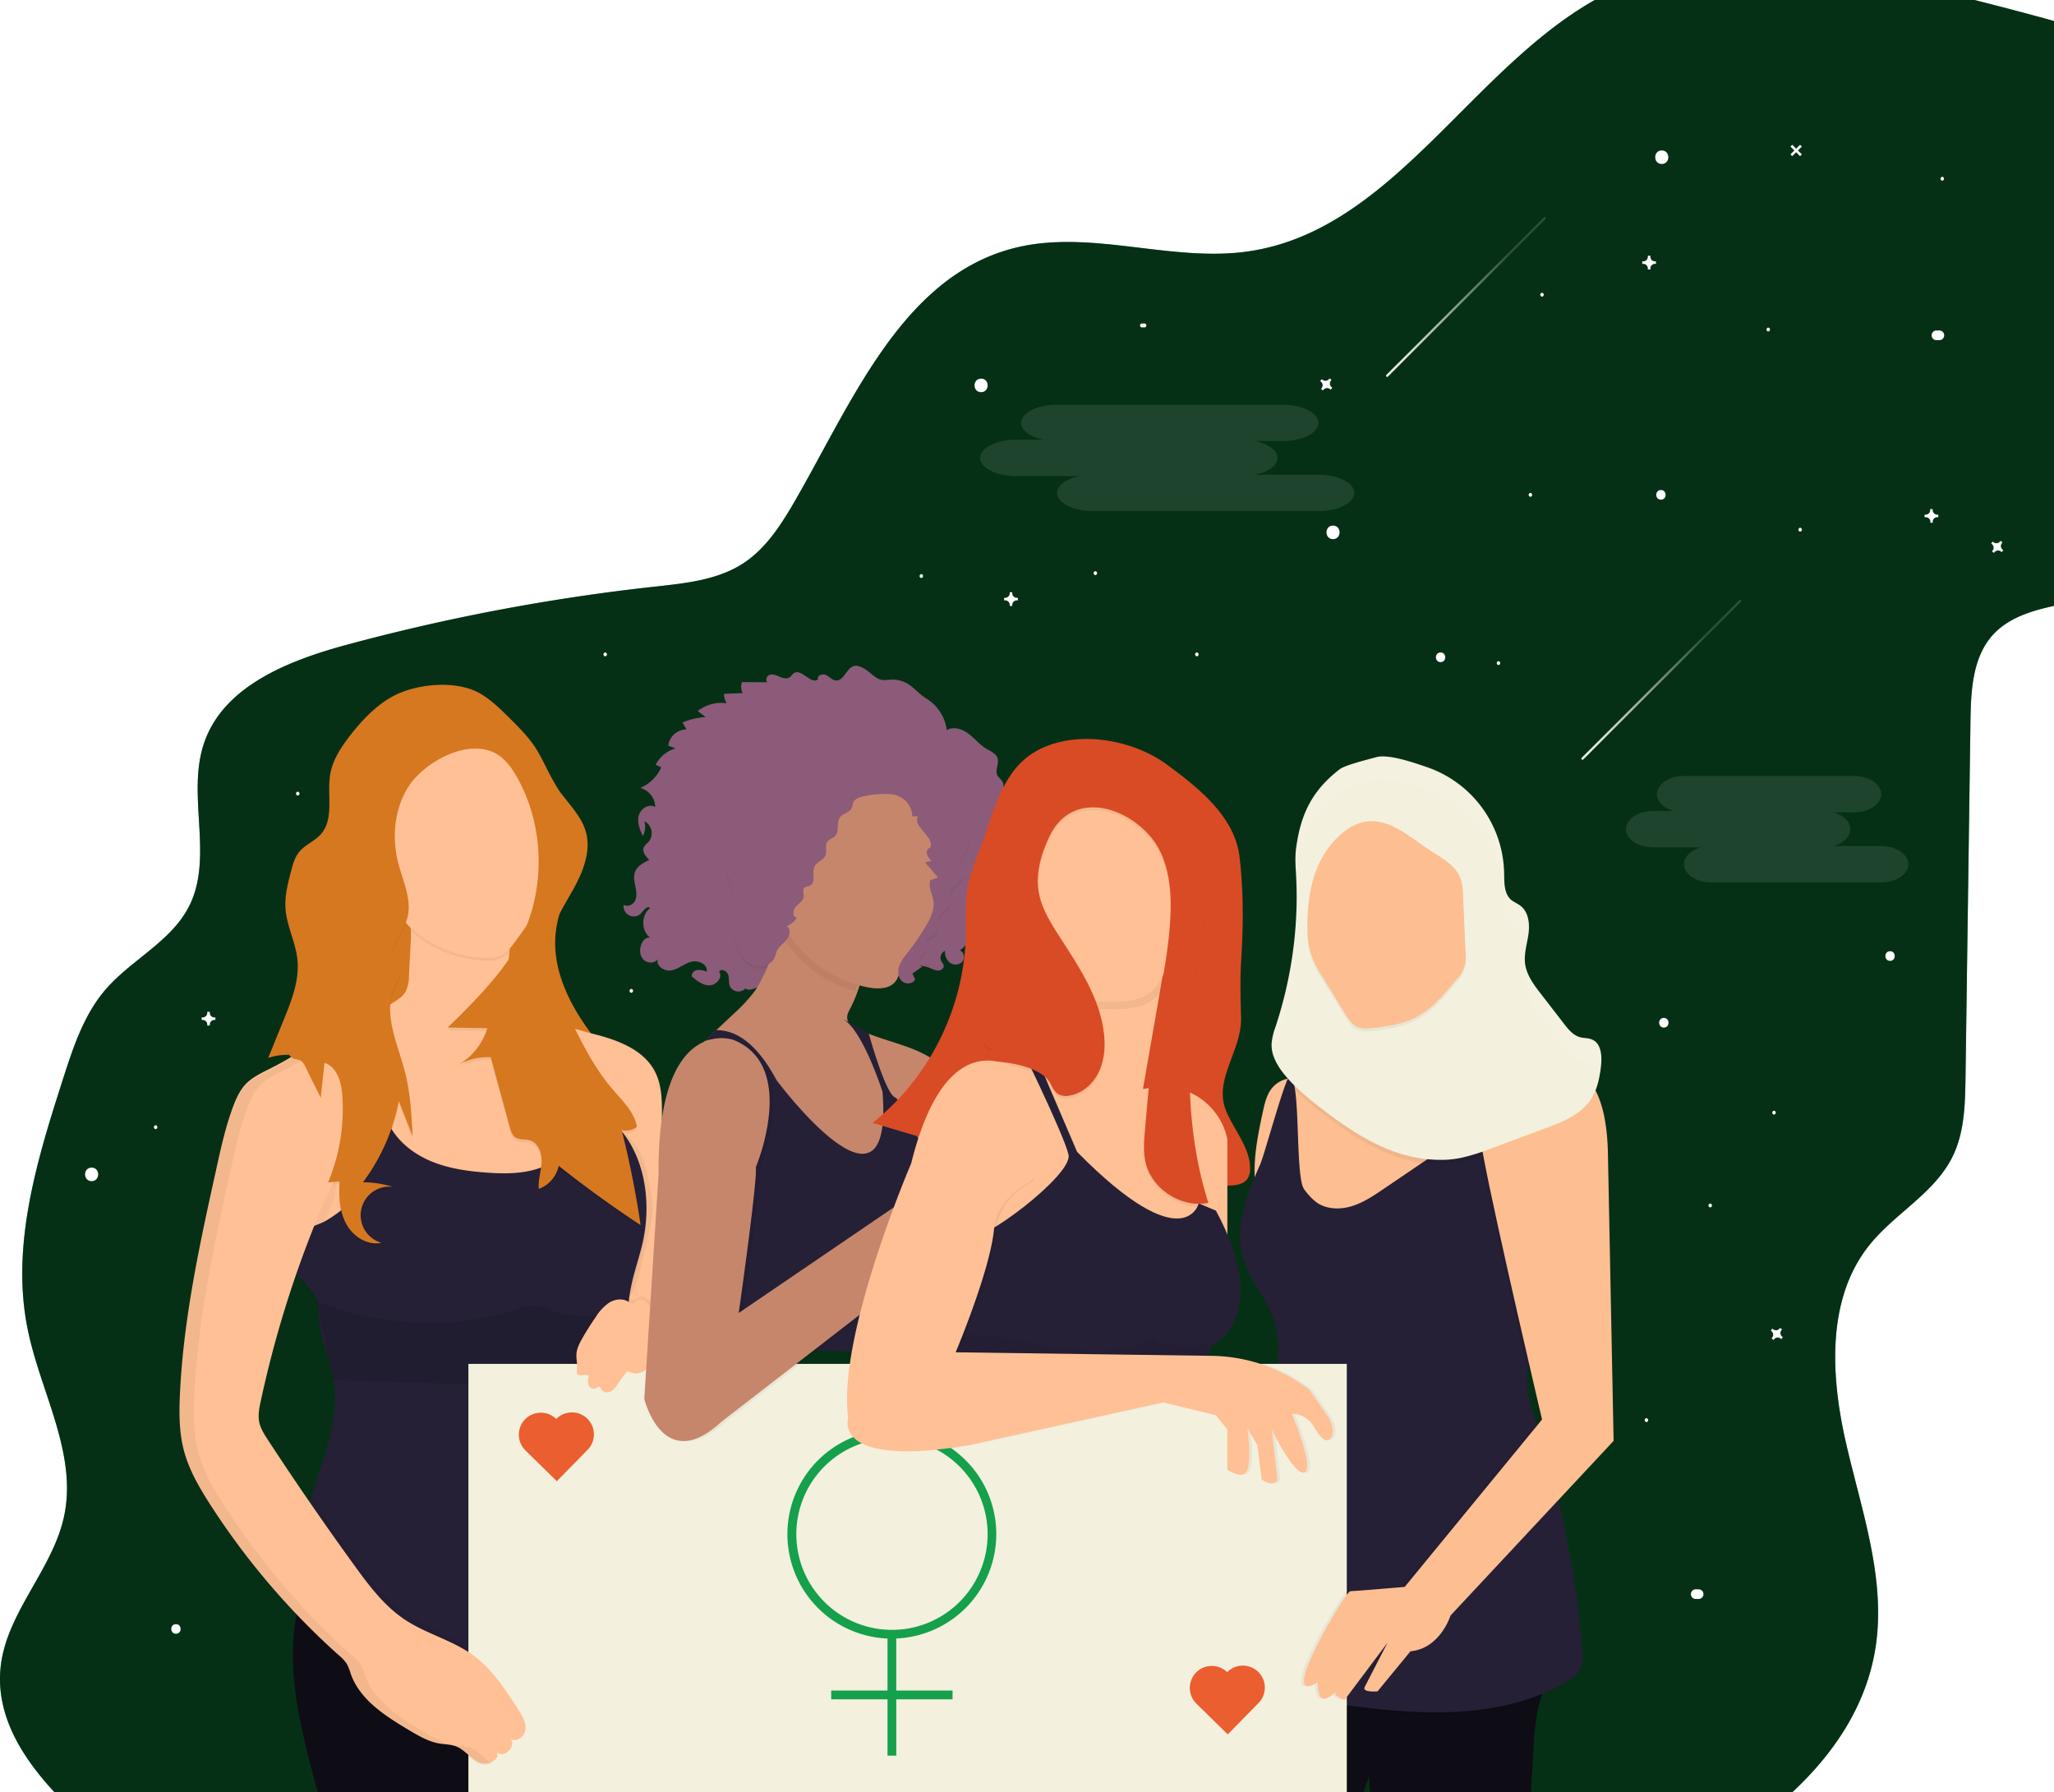 <svg xmlns="http://www.w3.org/2000/svg" xmlns:xlink="http://www.w3.org/1999/xlink" id="56969832-2105-4e3a-83ea-cfb59149aa21" data-name="Layer 1" width="897.41" height="783" viewBox="0 0 897.41 783" class="injected-svg gridItem__media"><defs><linearGradient id="8acfa2c9-6165-4b34-996d-c9a79e98237e-2255" x1="690.9" y1="297" x2="760.75" y2="297" gradientUnits="userSpaceOnUse"><stop offset="0" stop-color="#fff"></stop><stop offset="0.77" stop-color="#fff" stop-opacity="0.15"></stop></linearGradient><linearGradient id="3292cbe4-1d2d-4798-98ad-0c002dc743a9-2256" x1="605.57" y1="129.72" x2="675.42" y2="129.72" xlink:href="#8acfa2c9-6165-4b34-996d-c9a79e98237e-2255"></linearGradient><linearGradient id="8acfa2c9-6165-4b34-996d-c9a79e98237e-2255" x1="690.9" y1="297" x2="760.75" y2="297" gradientUnits="userSpaceOnUse"><stop offset="0" stop-color="#fff"></stop><stop offset="0.77" stop-color="#fff" stop-opacity="0.15"></stop></linearGradient><linearGradient id="3292cbe4-1d2d-4798-98ad-0c002dc743a9-2256" x1="605.57" y1="129.72" x2="675.42" y2="129.72" xlink:href="#8acfa2c9-6165-4b34-996d-c9a79e98237e-2255"></linearGradient></defs><title>women&amp;apos;s day</title><path d="M1050,67.67V323.21c-9.71,2.09-19.76,5.15-26.5,12.43-9.12,9.83-9.81,24.57-10,38l-2.16,155.44c-.17,11.89-.44,24.24-5.74,34.89-7.89,15.86-25.16,24.65-36.24,38.47-18.88,23.54-16.93,57.4-10.16,86.81s17.46,59.15,12.83,89c-3.87,24.94-17.82,46-36.42,63.3H176.43c-14.76-15.94-25.93-34.34-23.51-55.19,2.76-23.81,22.94-42.39,27.76-65.87,5.62-27.35-10.47-53.94-16-81.29-7.44-36.53,4.09-74,15.49-109.45,4.38-13.65,9-27.69,18.27-38.62,11.3-13.28,28.91-21.17,36.78-36.73,10.89-21.54-1.28-48.55,6.57-71.38,8.56-24.9,37-36,62.44-42.86a886.87,886.87,0,0,1,134.32-25.35c13.55-1.49,27.77-2.88,39.13-10.43,9.12-6.07,15.4-15.49,21-24.93C524.37,235.47,546,179.84,595.23,167c33.41-8.72,68.9,6.34,103.06,1.28C760.74,159,794.64,89.48,849.35,58.5h165.88Q1032.66,62.88,1050,67.67Z" transform="translate(-152.59 -58.5)" fill="#15A04B"></path><path d="M1050,67.67V323.21c-9.71,2.09-19.76,5.15-26.5,12.43-9.12,9.83-9.81,24.57-10,38l-2.16,155.44c-.17,11.89-.44,24.24-5.74,34.89-7.89,15.86-25.16,24.65-36.24,38.47-18.88,23.54-16.93,57.4-10.16,86.81s17.46,59.15,12.83,89c-3.87,24.94-17.82,46-36.42,63.3H176.43c-14.76-15.94-25.93-34.34-23.51-55.19,2.76-23.81,22.94-42.39,27.76-65.87,5.62-27.35-10.47-53.94-16-81.29-7.44-36.53,4.09-74,15.49-109.45,4.38-13.65,9-27.69,18.27-38.62,11.3-13.28,28.91-21.17,36.78-36.73,10.89-21.54-1.28-48.55,6.57-71.38,8.56-24.9,37-36,62.44-42.86a886.87,886.87,0,0,1,134.32-25.35c13.55-1.49,27.77-2.88,39.13-10.43,9.12-6.07,15.4-15.49,21-24.93C524.37,235.47,546,179.84,595.23,167c33.41-8.72,68.9,6.34,103.06,1.28C760.74,159,794.64,89.48,849.35,58.5h165.88Q1032.66,62.88,1050,67.67Z" transform="translate(-152.59 -58.5)" opacity="0.7"></path><path d="M279,586.36a16.85,16.85,0,0,0,.07,6.8c1.7,6.13,8.86,8.74,15.13,9.79,8.85,1.48,18.32,1.61,26.36-2.38a55.74,55.74,0,0,0,8.85-5.9l11.3-8.62a15.76,15.76,0,0,0,4.69-4.77,12.82,12.82,0,0,0,1.24-5.23,34.39,34.39,0,0,0-33.52-36.61,8.93,8.93,0,0,0-3.66.49,11.82,11.82,0,0,0-3.45,2.71c-6.12,5.94-14.07,7-18,14.83A92.28,92.28,0,0,0,279,586.36Z" transform="translate(-152.59 -58.5)" fill="#FFC095"></path><path d="M323.43,363.15c-7.16,4.14-12.94,10.31-18,16.85-3.84,5-7.42,10.37-8.52,16.54-1.6,9,1.89,19.67-4.19,26.48-2.74,3.06-6.94,4.57-9.51,7.79-1.84,2.3-2.64,5.24-3.39,8.09-1.43,5.4-2.88,10.92-2.5,16.49.52,7.64,4.43,14.71,5.22,22.33.94,9-2.55,17.9-6,26.32l-6.77,16.66c6.19-2.18,13-1.25,19.51-.86,23.09,1.38,46.77-4.26,69.14,1.65,2.68.71,5.32,1.58,8,2.18,14.26,3.17,29-1.28,42.9-5.69,2-.62,4.37-1.87,4.11-3.92a4.57,4.57,0,0,0-1.12-2.13c-10.49-13.48-19.05-30-16.8-47,2-14.78,12-28.63,9.37-43.3-1.52-8.45-7-15.52-11.17-23.05-2.55-4.66-4.61-9.6-7.57-14s-6.87-8.33-10.7-12.14-7.86-7.8-12.56-10.66C352.3,355.33,334,357.06,323.43,363.15Z" transform="translate(-152.59 -58.5)" fill="#D67820"></path><path d="M331.26,484.88a15.46,15.46,0,0,1-1.33,6.62c-1.28,2.38-3.7,3.9-6,5.3q-16.55,10.05-33.3,19.78c6.55,16.87,13.29,34.07,24.88,48,22,26.37,59.34,36.81,93.34,31.92,5.11-.74,10.48-1.94,14.15-5.56,3-2.92,4.39-7,5.45-11a90.49,90.49,0,0,0,1.16-40.95c-2-9.58-6-19.5-14.31-24.66a45.07,45.07,0,0,0-10-4.16l-28.26-9.18c-1.39-.45-2.91-1-3.59-2.31a5.68,5.68,0,0,1-.3-3.17l2.18-22.8c.46-4.78.79-10.06-2.06-13.92-2.37-3.22-6.42-4.68-10.27-5.73-5.87-1.6-25.17-7.45-29.69-1.93-2.33,2.86-1,13.34-1.19,17Z" transform="translate(-152.59 -58.5)" fill="#FFC095"></path><path d="M411,510c10.9,2.63,22.79,6.85,27.85,16.86,3,6,3,12.92,2.94,19.59l-1,102.25-27.62,1.13a394.87,394.87,0,0,0,6-54.39,133.25,133.25,0,0,0-.61-22.89c-2.19-16.53-9.5-31.78-18.17-45.84-2-3.21-12.66-15-11-18.8C391.41,503.44,406.84,509,411,510Z" transform="translate(-152.59 -58.5)" fill="#FFC095"></path><path d="M432.45,562.39c1.88,3.78,2.74,8,3.59,12.1.91,4.42,1.82,8.9,1.59,13.41a53.52,53.52,0,0,1-1.55,9.19l-3,13.31c-1.22,5.32-2.52,10.82-5.84,15.14a2.71,2.71,0,0,1-1.29,1.07,2.49,2.49,0,0,1-1.44-.12c-3.3-1.07-5.67-4.11-6.8-7.39s-1.18-6.82-1.16-10.3c.07-14.71,1.27-29.46-.08-44.14-.38-4.14-3.86-14.53,3.12-14.07C424.68,550.91,430.42,558.29,432.45,562.39Z" transform="translate(-152.59 -58.5)" opacity="0.05"></path><path d="M434.43,745.55c0,.48,0,1-.07,1.45,0,0,0,0,0,0a0,0,0,0,1,0,0c0,1.23-.1,2.46-.15,3.72h0c-1.08,28.1-.87,63.48-9.61,90.72H291.43c-.43-1.34-.79-2.71-1.15-4.06-5.59-21.12-11.22-42.76-9.4-64.53a53.24,53.24,0,0,1,1.26-8.55s0,0,0,0c0-.16.08-.32.13-.48a17.09,17.09,0,0,1,1.7-4.25,9.34,9.34,0,0,1,.77-1.16c.16-.2.33-.4.5-.58a6.46,6.46,0,0,1,1.86-1.4c3.48-1.7,12.72.56,17.91,1.4.69.11,1.31.19,1.84.24l14.47,1.29,3.73.33,28.38,2.53,3.81.34c8.91.77,17.85,1.4,26.78.81,17.91-1.19,32.37-18.2,50.3-17.87Z" transform="translate(-152.59 -58.5)" fill="#0E0D15"></path><path d="M290.87,628.81c.86,2.72.77,5.64,1,8.48.79,9.16,5.07,17.67,6.52,26.75,2.28,14.28-2.56,28.62-7,42.39s-8.46,27.79-8,42.16c.32,9,2.68,18.31,8.9,24.78,8.75,9.11,22.63,10.42,35.25,11.17l45.52,2.71c8.91.53,17.9,1.06,26.71-.35s17.55-4.94,23.68-11.42a39.43,39.43,0,0,0,8.08-13.62,42.18,42.18,0,0,0,2.76-14.22c0-5.76-1.38-11.41-2.54-17.05-5-24.48-5.27-49.66-5.5-74.65-.1-11.5-.2-23.11,2.31-34.33,1.3-5.81,3.28-11.46,4.63-17.26,4.47-19.23.76-41.69-14.31-54.45-1.3-1.1-3-2.18-4.6-1.54-1.18.47-1.81,1.72-2.4,2.85a41.82,41.82,0,0,1-27.8,21.28c-6.31,1.38-12.86,1.25-19.3.77-8.42-.62-16.92-1.87-24.65-5.25s-14.71-9.12-18.17-16.82c-8.65,6.34-7.56,19.5-12.43,29.05-3.14,6.15-8.69,10.55-14.51,14-4.52,2.69-13.93,4.34-17,8.7C271.68,612.09,288.43,621.07,290.87,628.81Z" transform="translate(-152.59 -58.5)" opacity="0.05"></path><path d="M290.87,626.31c.86,2.72.77,5.64,1,8.48.79,9.16,5.07,17.67,6.52,26.75,2.28,14.28-2.56,28.62-7,42.39s-8.46,27.79-8,42.16c.32,9,2.68,18.31,8.9,24.78C301.13,780,315,781.3,327.62,782l45.52,2.71c8.91.53,17.9,1.06,26.71-.35s17.55-4.94,23.68-11.42a39.43,39.43,0,0,0,8.08-13.62,42.18,42.18,0,0,0,2.76-14.22c0-5.76-1.38-11.41-2.54-17.05-5-24.48-5.27-49.66-5.5-74.65-.1-11.5-.2-23.11,2.31-34.33,1.3-5.81,3.28-11.46,4.63-17.26,4.47-19.23.76-41.69-14.31-54.45-1.3-1.1-3-2.18-4.6-1.54-1.18.47-1.81,1.72-2.4,2.85A41.82,41.82,0,0,1,384.16,570c-6.31,1.38-12.86,1.25-19.3.77-8.42-.62-16.92-1.87-24.65-5.25s-14.71-9.12-18.17-16.82c-8.65,6.34-7.56,19.5-12.43,29.05-3.14,6.15-8.69,10.55-14.51,14-4.52,2.69-13.93,4.34-17,8.7C271.68,609.59,288.43,618.57,290.87,626.31Z" transform="translate(-152.59 -58.5)" fill="#252036"></path><path d="M403.16,651.29c0-2.67,1.28-5.16,2.6-7.48q2.73-4.77,5.86-9.3a21.25,21.25,0,0,1,5.82-6.24c2.43-1.52,5.68-2,8.16-.6a3.84,3.84,0,0,0,1.88.8c1,0,1.66-1,2.55-1.38,1.6-.74,3.44.44,4.56,1.81s2,3,3.61,3.79c.58.28,1.23.41,1.82.67,2.05.9,3.14,3.11,4.06,5.16a10.63,10.63,0,0,1,1.25,4.39c0,2.68-2,4.87-3.89,6.79l-4.84,5a18.41,18.41,0,0,1-4.25,3.57,6.22,6.22,0,0,1-5.36.49,2.36,2.36,0,0,0-1.43-.37,1.84,1.84,0,0,0-.92.72,48.47,48.47,0,0,0-3,4.1,10.48,10.48,0,0,1-3.31,3.75c-1.48.82-3.71.55-4.38-1a1.93,1.93,0,0,0-.45-.82c-.61-.48-1.39.3-2.1.6-1.19.51-2.59-.49-3-1.72a7,7,0,0,1,.22-3.82c-.89-.72-2.19-.29-3.34-.23-2.37.13-1.89-1.39-1.83-2.77C403.6,655.17,403.18,653.29,403.16,651.29Z" transform="translate(-152.59 -58.5)" opacity="0.05"></path><path d="M333.32,452.3c-1.69,2.06-1.46,8.11-1.28,12.71.55.51,1.1,1,1.67,1.49a50.49,50.49,0,0,0,31,11.68,14.88,14.88,0,0,0,6.66-1,12.15,12.15,0,0,0,4-3.18v-.12c.46-4.78.79-10.06-2.06-13.92-2.37-3.22-6.42-4.68-10.27-5.73C357.15,452.63,337.84,446.78,333.32,452.3Z" transform="translate(-152.59 -58.5)" opacity="0.05"></path><path d="M299.23,578.15c-.54,4.72-2.61,9.1-4.65,13.39l-11.82,24.84c-1.88-3.21-3.83-6.73-3.39-10.42a17.23,17.23,0,0,1,1.79-5.17l10.33-21.92c.78-1.65,3.43-10.89,5.21-11C299.36,567.76,299.42,576.52,299.23,578.15Z" transform="translate(-152.59 -58.5)" opacity="0.03"></path><path d="M330.92,403.63c-6.08,9.75-7.21,22.13-4.31,33.25,2.17,8.34,6.49,17,3.57,25.14-2.2,6.11-8.33,12.2-5.29,17.94.68,1.28,1.78,2.34,2.18,3.73.68,2.37-.85,4.72-1.91,6.94-5.54,11.56,1.08,24.85,4.32,37.25,2.4,9.18,2.89,18.73,3.37,28.21l-6-15.33a86.69,86.69,0,0,1-15.69,35.49,46.63,46.63,0,0,1,13,2,12.52,12.52,0,0,0-5,24.45c-6.14,1.36-12.48-2.82-15.42-8.38s-3.17-12.13-2.82-18.41l-5,.41a83.59,83.59,0,0,0,6.21-38c-.41-5.74-2.3-12.52-7.8-14.21l-1.65,15.23L286,525.82a5.62,5.62,0,0,0-2.33-2.86,19.17,19.17,0,0,0-2.5-.6c-2.63-.81-3.65-4.24-2.83-6.86s2.93-4.61,4.94-6.49c6.8-6.36,13.58-13.14,17.26-21.69,3.42-7.94,3.91-16.79,4.27-25.43q.64-15.19,1-30.4c.17-8,.28-16.06,2-23.86,3-13.21,11-25.48,22.77-32.23s27.13-7.36,38.71-.35c7,4.22,12.17,10.74,17.22,17.12L401,410.47c3,3.79,6.06,7.69,7.45,12.31,2.56,8.52-1,17.63-5.34,25.42s-9.55,15.46-10.61,24.29c-1.22,10.21,3.33,20.12,7.77,29.39,5.64,11.78,11.37,23.71,19.86,33.63,4.32,5.05,9.54,9.95,10.76,16.48a7.58,7.58,0,0,1-6.68,1.47Q429.35,574,432.45,595,414,582.83,396.67,569.1A13.82,13.82,0,0,1,388,579.18c-.35-3.88,1-7.7,1.19-11.59s-1.31-8.43-5-9.6c-2.16-.68-4.72-.1-6.55-1.43-1.34-1-1.86-2.7-2.3-4.31L367,521.63a26.55,26.55,0,0,0-14.5,3.5,27.63,27.63,0,0,0,13-16.19l-17.35-.27q6.87-6.5,13.31-13.43c6.25-6.72,12.22-13.78,16.77-21.75,12.77-22.33,12.95-51.34.45-73.83-2.07-3.73-4.54-7.36-8-9.81C358.17,381.16,337.78,392.64,330.92,403.63Z" transform="translate(-152.59 -58.5)" opacity="0.05"></path><path d="M298.74,727.41,309.56,742c4.36,5.88,8.75,11.82,14.25,16.65,11.55,10.17,27,14.74,39.37,24a63.55,63.55,0,0,1,18.42,21.77c2.16,4.2,3.45,10.21-.39,13-3.41,2.44-8.1.28-11.68-1.89l-19.38-11.71c-5.64-3.41-11.38-6.9-15.7-11.88-3.38-3.9-5.75-8.56-8.57-12.89a72.2,72.2,0,0,0-15.92-17.39c-3.81-3-8-5.63-11.17-9.28-5.13-5.84-7.3-13.67-8.84-21.3-.51-2.54-4.36-18.58-1.39-18.78C290.25,712.13,297.23,725.37,298.74,727.41Z" transform="translate(-152.59 -58.5)" opacity="0.05"></path><path d="M290.36,626.48s43.13,20.63,91.88,2.5h6.88s20.63,11.25,36.25-1.88l1.09,38.4-128-4Z" transform="translate(-152.59 -58.5)" opacity="0.1"></path><path d="M530.09,350.59c-1.31-.71-2.77-1.44-4.23-1.14-3.44.71-4.42,6.5-7.94,6.34-1.69-.08-2.9-1.6-4.42-2.36s-4.09.21-3.49,1.79c-2.86,2.7-7.2-4.75-10.52-2.65-.74.47-1.15,1.33-1.87,1.82-1.22.84-2.88.42-4.24-.16s-2.81-1.3-4.25-1-2.39,2.46-1.19,3.33l-11.16-.06a6,6,0,0,0,.3,4.81l-8.14.31a7.38,7.38,0,0,0,1.16,4.14,16.54,16.54,0,0,0-12.65,3.38l3.45,2.66a29.2,29.2,0,0,0-10.11,2.38l1.78,3a8.06,8.06,0,0,0-8,7.1l3.16,1.19a13.88,13.88,0,0,0-8.66,7.18l2.43,1.08a17.47,17.47,0,0,1-9.17,9,8.8,8.8,0,0,1,6.53,8.34c-2.66-1.64-6.36.68-7.17,3.69s.39,6.19,1.82,9a9.29,9.29,0,0,0,.63-6.51,6,6,0,0,1,1.81,9.09,9.87,9.87,0,0,0-2,2.14c-1,2,.73,4.16,2.31,5.7-2.51,1.21-5.24,2.65-6.21,5.26-.73,2-.3,4.13.12,6.18s.79,4.25,0,6.16-3.4,3.19-5.09,2a4.44,4.44,0,0,0,7.81,3.49c1.05-1.28,2.72-3.34,3.72-2-4.06,3.06-3.92,10.19.27,13.08-1.34-.75-3,.52-3.69,1.87-1.23,2.27-1.35,5.31.32,7.28s5.3,2.08,6.63-.14c-1.4,2.87,2.67,5.7,5.8,5.08s5.68-3,8.77-3.79,7.39,1.3,6.59,4.39a8.1,8.1,0,0,0-4-.75,2.78,2.78,0,0,0-2.5,2.74c2.27,1.94,4.82,4,7.81,3.95s5.87-3.53,4.18-6c.87-1.53,3.41-.33,3.94,1.35s.12,3.59.84,5.2a4.15,4.15,0,0,0,6.73.76c.78.91,2.24.61,3.38.23,6.81-2.27,14.55-5.49,16.49-12.4.6-2.16.59-4.58,2-6.36a7.73,7.73,0,0,1,4-2.45c6.87-2.09,14.27.24,20.81,3.2s13,6.64,20.11,7.4c4.66.5,9.56-.25,13.9,1.51a9.91,9.91,0,0,0,3.47,1.11c1.22,0,2.58-.92,2.44-2.13-.09-.76-.7-1.34-1.06-2a3.35,3.35,0,0,1,1.68-4.52,5.74,5.74,0,0,0,2.17,5.25,4.12,4.12,0,0,0,5.39-.53c1.26-1.54.66-4.29-1.22-4.92a7.81,7.81,0,0,0,3-10.55c4.81-2.8,5.93-10.32,2.13-14.39a10.77,10.77,0,0,0,5.66-12.06c2-.78,4-1.65,5.35-3.32s1.53-4.39-.09-5.76a51.91,51.91,0,0,0,3.37-16.62c.06-1.64-.53-3.85-2.16-3.76,1.38-2.33,2.75-5.33,1.24-7.58-.59-.87-1.54-1.47-2-2.4-1.18-2.22.8-5,.09-7.4-.64-2.19-3.13-3.14-5.08-4.33-2.89-1.75-5-4.5-7.72-6.52s-6.52-3.26-9.4-1.51a19,19,0,0,0-8.84-13.74c-5-3-6.74-7.43-13.51-8.27-2.19-.27-4.87.55-6.94-.15C534.51,354.4,532.39,351.83,530.09,350.59Z" transform="translate(-152.59 -58.5)" fill="#8C5B79"></path><path d="M519.91,416.42c-2.15,2.14-.39,6.31-2.44,8.54-1,1.09-2.71,1.43-3.5,2.69-1,1.63,0,3.86-.64,5.67-.83,2.2-3.83,2.85-4.88,5-1.3,2.62.73,6.73-1.79,8.22-.94.56-2.3.49-2.89,1.41s0,2.12,0,3.21c0,2-2.11,3.24-3.49,4.71s-1.55,4.64.46,4.79a9.32,9.32,0,0,1-4.44,3.75c1.88,1.11,1.44,4,.09,5.76S493,473,492.09,475c-.48,1-.65,2.12-1.11,3.13-1.58,3.48-6.42,4.55-9.88,2.93s-5.62-5.22-6.68-8.89c-2.34-8.09-.28-16.9-2.26-25.08-1.14-4.74-3.62-9.26-3.43-14.13.16-3.88,2-7.46,3.9-10.85a248.74,248.74,0,0,1,15.56-24.43c5.42-7.51,12-15.19,21.05-17.11,5.35-1.13,10.91-.08,16.2,1.31,15.49,4.08,30.47,11.33,41.61,22.84a35.29,35.29,0,0,1,8,11.83c1.69,4.49,1.93,9.68-.13,14-1.18,2.48-3.14,5-2.36,7.68a25.89,25.89,0,0,1,.93,2.48c.73,4-6,6-6,10,0,1.1.54,2.16.4,3.25-.29,2.22-3,3.14-4.27,5-1.79,2.71-.22,7.07-2.76,9.09-1.22,1-3.23,1.19-3.69,2.69-.3,1,.27,2,.22,3-.09,1.8-2,2.89-3,4.34s-.24,4.42,1.42,3.72l-4.61,3.25,1.22,2.52c-1,2.11-4.23,2.3-5.88.68s-1.84-4.3-1.09-6.49a20.86,20.86,0,0,1,3.68-5.84,111.65,111.65,0,0,0,7.93-11.58c2-3.33,3.86-7.07,3.34-10.91-.42-3.11-2.37-6.21-1.34-9.18l3.33-1.2-5.63-6.62,2.81-.67a6.71,6.71,0,0,1-2-3,2.31,2.31,0,0,1,1.55-2.83c1.67-4.93-8-9-5.43-13.6h-2.54a9.64,9.64,0,0,0-2.82-6.67,11.33,11.33,0,0,0-7.3-3.08c-3.27-.19-12,.32-14.73,2.47-1.62,1.27-.85,2.81-1.93,4.19C523.21,414.94,521.27,415.06,519.91,416.42Z" transform="translate(-152.59 -58.5)" opacity="0.05"></path><path d="M571.6,550.76A28.31,28.31,0,0,1,568,560.87a22.91,22.91,0,0,1-8.31,7.15c-2.21,1.23-4.56,2.28-6.86,3.28l-16.43,7.14a23.59,23.59,0,0,1-16.69,2.37l-30.42-4.25c-3.64-.51-7.32-1-11-1.71-2.32-.42-4.63-.91-6.89-1.49A55.54,55.54,0,0,1,457.67,568c-9.53-5.44-13.28-16.19-12.3-27.13.93-10.41,5.13-18.08,12.73-25.26l2.1-2,.19-.17,5.1-4.83,7.45-7a73.8,73.8,0,0,0,9.21-9.85c6.11-8.38,8.28-21.44,16.46-28.15,6.94-5.69,22.7,2.51,29.06,6.79a7,7,0,0,1,2.54,2.5,7.1,7.1,0,0,1,.39,3.76A61.35,61.35,0,0,1,524,499.22c-.71,1.37-1.49,2.86-1.23,4.38a3.74,3.74,0,0,0,.56,1.41,8.74,8.74,0,0,0,3.31,2.63,59.26,59.26,0,0,0,5.49,2.49c6.76,2.68,13.94,4.4,20.67,7.24,8.58,3.63,16.94,9.86,19.18,18.9C573.2,541,572.57,546,571.6,550.76Z" transform="translate(-152.59 -58.5)" fill="#C6866B"></path><path d="M532.17,510.12c1.3,4.62,7.73,26.8,11.64,27.91,1.47.42,7.91,13.19,15.84,30,15.73,33.33,37.28,82.52,37.28,82.52l-91.49-2.18-39.77-1,5.74-74.05,1.14-14.7,10.33-3.59,4.05-1.41-.63-23.13s-8.89-22.58-25.93-17.11l5.1-4.83c8.39-.09,17.63,5.35,26.45,21.94,0,0,51.25,68.75,46.25,5,0,0-8.75-27.5-17.5-31.88l2.68,1.34Z" transform="translate(-152.59 -58.5)" fill="#252036"></path><path d="M526.29,491.53a61.32,61.32,0,0,0,2.43-12.43,7.1,7.1,0,0,0-.39-3.76,7,7,0,0,0-2.54-2.5c-6.36-4.28-22.11-12.48-29.06-6.79a20.67,20.67,0,0,0-2.07,2A53.94,53.94,0,0,0,526.29,491.53Z" transform="translate(-152.59 -58.5)" opacity="0.05"></path><path d="M490.78,451.41c4.3,19.36,21.49,34.73,41,38.45,4.31.83,9.55.8,12.17-2.73,1.69-2.28,1.75-5.38,3-8,1.07-2.26,3-4,4.65-5.83a48.87,48.87,0,0,0,5.9-8.34c5.7-9.85,9.34-21.2,8.36-32.54a85,85,0,0,0-3.11-14.9c-1.59-5.85-3.49-12.15-8.4-15.7-10.77-7.79-28.55-5.21-39.75-.08-11.69,5.36-20,16.41-23.2,28.7A44.57,44.57,0,0,0,490.78,451.41Z" transform="translate(-152.59 -58.5)" fill="#C6866B"></path><path d="M519.91,415.17c-2.15,2.14-.39,6.31-2.44,8.54-1,1.09-2.71,1.43-3.5,2.69-1,1.63,0,3.86-.64,5.67-.83,2.2-3.83,2.85-4.88,5-1.3,2.62.73,6.73-1.79,8.22-.94.56-2.3.49-2.89,1.41s0,2.12,0,3.21c0,2-2.11,3.24-3.49,4.71s-1.55,4.64.46,4.79a9.32,9.32,0,0,1-4.44,3.75c1.88,1.11,1.44,4,.09,5.76s-3.34,2.93-4.29,4.89c-.48,1-.65,2.12-1.11,3.13-1.58,3.48-6.42,4.55-9.88,2.93s-5.62-5.22-6.68-8.89c-2.34-8.09-.28-16.9-2.26-25.08-1.14-4.74-3.62-9.26-3.43-14.13.16-3.88,2-7.46,3.9-10.85a248.74,248.74,0,0,1,15.56-24.43c5.42-7.51,12-15.19,21.05-17.11,5.35-1.13,10.91-.08,16.2,1.31,15.49,4.08,30.47,11.33,41.61,22.84a35.29,35.29,0,0,1,8,11.83c1.69,4.49,1.93,9.68-.13,14-1.18,2.48-3.14,5-2.36,7.68a25.89,25.89,0,0,1,.93,2.48c.73,4-6,6-6,10,0,1.1.54,2.16.4,3.25-.29,2.22-3,3.14-4.27,5-1.79,2.71-.22,7.07-2.76,9.09-1.22,1-3.23,1.19-3.69,2.69-.3,1,.27,2,.22,3-.09,1.8-2,2.89-3,4.34s-.24,4.42,1.42,3.72l-4.61,3.25,1.22,2.52c-1,2.11-4.23,2.3-5.88.68s-1.84-4.3-1.09-6.49a20.86,20.86,0,0,1,3.68-5.84,111.65,111.65,0,0,0,7.93-11.58c2-3.33,3.86-7.07,3.34-10.91-.42-3.11-2.37-6.21-1.34-9.18l3.33-1.2-5.63-6.62,2.81-.67a6.71,6.71,0,0,1-2-3,2.31,2.31,0,0,1,1.55-2.83c1.67-4.93-8-9-5.43-13.6h-2.54a9.64,9.64,0,0,0-2.82-6.67,11.33,11.33,0,0,0-7.3-3.08c-3.27-.19-12,.32-14.73,2.47-1.62,1.27-.85,2.81-1.93,4.19C523.21,413.69,521.27,413.81,519.91,415.17Z" transform="translate(-152.59 -58.5)" fill="#8C5B79"></path><path d="M774.55,786.49c-1.19,6-4.9,12.19-8.15,17.31-.48.75-.94,1.5-1.41,2.25l-.73,1.2a171.85,171.85,0,0,0-13.5,27.53c-.86,2.23-1.67,4.47-2.41,6.72H708c-2.72-4.15-4-8.88-5-13.5a122.78,122.78,0,0,1-2.59-23.35,121.16,121.16,0,0,1,.71-15.23c0-.46.11-.92.17-1.39.78-5.83,2.6-12,8.49-15.57a15.61,15.61,0,0,1,1.45-.79,3.1,3.1,0,0,1,.41-.2,40.28,40.28,0,0,1,8.36-2.59q6.21-1.38,12.58-2.26l1.34-.17q3.53-.46,7.1-.75c1.35-.12,2.7-.22,4.06-.3,7.2-.41,15-.2,20.76,3.18,4.63,2.74,7.2,5.94,8.35,9.37.06.17.12.35.17.53A16.92,16.92,0,0,1,774.55,786.49Z" transform="translate(-152.59 -58.5)" fill="#0E0D15"></path><path d="M835.19,786.24a28.81,28.81,0,0,0-8.62,12.22c-.2.49-.38,1-.55,1.48-2.27,6.58-2.92,13.89-3.32,20.76s-.81,13.87-1.21,20.8H751.15c-.17-2.24-.31-4.48-.39-6.72q-.36-8.61.07-17.23a49.34,49.34,0,0,1,1.59-11.38c.12-.4.24-.8.38-1.2s.39-1.07.61-1.6c3.16-7.47,10.1-12.84,17.68-15.73,1.14-.43,2.29-.81,3.46-1.15,6.59-1.92,13.57-2.43,20.46-2.65C806.16,783.48,825.33,781.21,835.19,786.24Z" transform="translate(-152.59 -58.5)" fill="#0E0D15"></path><path d="M753.06,508.68a25.54,25.54,0,0,1-1.05,8.51c-1.66,4.63-5.82,8-10.41,9.78s-9.61,2-14.52,2c-6.35-.09-13.56-.42-18,4.09-2.88,2.89-3.86,7.1-4.72,11.09-3.11,14.38-6.14,29.86-.41,43.41,3.63,8.6,10.57,15.54,18.61,20.28s17.16,7.39,26.36,9A62.47,62.47,0,0,0,760,617.83c12.68-.12,24.52-6,35.84-11.67a23,23,0,0,0,6.79-4.51,22.6,22.6,0,0,0,4-7.28q9.13-23.22,16.48-47.08c1.3-4.22,2.57-8.54,2.49-13s-1.71-9-5.23-11.68c-5.37-4-12.87-2.44-19.55-1.67a3.14,3.14,0,0,1-4.09-3,49.69,49.69,0,0,1-.69-22.18c.91-4.58,2.41-9.56.27-13.71-2.94-5.7-10.7-6.32-17.12-6.18l-11,.24a9.23,9.23,0,0,0-4.7.94c-2.46,1.52-4.14,4-6.71,5.53-2.15,1.29-3.5,1.13-4.39,3.64s.36,7.57.46,10.3Q753.09,502.64,753.06,508.68Z" transform="translate(-152.59 -58.5)" fill="#FDBE92"></path><path d="M722.35,579.24a26.4,26.4,0,0,0,5.42,5.79c4.34,3.08,10.23,3.24,15.33,1.7s9.59-4.57,14-7.56l36.08-24.48c5-3.38,10-6.79,15.71-8.75a7.3,7.3,0,0,1,4.61-.42,8.16,8.16,0,0,1,3.55,3.09c4.77,6.17,9.63,12.5,12,19.92,2.24,6.89,2.22,14.28,2.14,21.52q-.16,14.84-.51,29.68c-.13,5.59-.3,11.25-1.92,16.6-2.28,7.55-7.36,14.16-8.7,21.93-1.39,8.05,1.42,16.16,4,23.93a427.46,427.46,0,0,1,19.86,98.21c.25,3.1.43,6.42-1.12,9.11-1.23,2.15-3.39,3.6-5.53,4.86-27.4,16.17-61.46,14.92-93,10.81-6.45-.84-13.25-1.93-18.23-6.11-3.53-3-5.75-7.17-7.77-11.31-9.65-19.8-16.88-41.41-16-63.41a194.84,194.84,0,0,1,2.57-21.5q3-19.23,5.24-38.55c1.11-9.39,2.06-19.15-1-28.11C706,626.9,698.84,619.33,696,609.93c-4.17-13.85,1.65-28.86,7.27-41.43,1.8-4,11-38,12.74-38.28C721.11,529.3,718.27,573.88,722.35,579.24Z" transform="translate(-152.59 -58.5)" opacity="0.05"></path><path d="M722.35,578a26.4,26.4,0,0,0,5.42,5.79c4.34,3.08,10.23,3.24,15.33,1.7s9.59-4.57,14-7.56l36.08-24.48c5-3.38,10-6.79,15.71-8.75a7.3,7.3,0,0,1,4.61-.42,8.16,8.16,0,0,1,3.55,3.09c4.77,6.17,9.63,12.5,12,19.92,2.24,6.89,2.22,14.28,2.14,21.52q-.16,14.84-.51,29.68c-.13,5.59-.3,11.25-1.92,16.6-2.28,7.55-7.36,14.16-8.7,21.93-1.39,8.05,1.42,16.16,4,23.93a427.46,427.46,0,0,1,19.86,98.21c.25,3.1.43,6.42-1.12,9.11-1.23,2.15-3.39,3.6-5.53,4.86-27.4,16.17-61.46,14.92-93,10.81C737.83,803.1,731,802,726,797.82c-3.53-3-5.75-7.17-7.77-11.31-9.65-19.8-16.88-41.41-16-63.41a194.84,194.84,0,0,1,2.57-21.5q3-19.23,5.24-38.55c1.11-9.39,2.06-19.15-1-28.11-3.15-9.29-10.32-16.86-13.15-26.25-4.17-13.85,1.65-28.86,7.27-41.43,1.8-4,11-38,12.74-38.28C721.11,528.05,718.27,572.63,722.35,578Z" transform="translate(-152.59 -58.5)" fill="#252036"></path><path d="M852.11,525.69c-.56,5.39-1.63,10.93-4.72,15.39-4.46,6.43-12.26,9.5-19.59,12.23L804.38,562a88.24,88.24,0,0,1-13.76,4.28,46.45,46.45,0,0,1-6.81.8,60.76,60.76,0,0,1-25.93-5.1c-10.3-4.33-19.54-10.81-28.38-17.65-5.43-4.21-10.76-8.6-15.19-13.84-3.42-4-6.39-8.94-6.15-14.23a28.19,28.19,0,0,1,1.76-7.43,184.26,184.26,0,0,0,7.36-31.31,176.94,176.94,0,0,0,1.6-34.16c-.21-4.19-.58-8.39,0-12.55,2-14.92,7.1-25.18,19-34.35,2.53-1.94,12.88-4.39,15.94-5.28l.57-.14c5.49-1.13,16.27,2.65,21.35,4.38a49.93,49.93,0,0,1,34,46.37c.08,3.7-.05,7.91,2.13,10.71a6.18,6.18,0,0,0,.94,1c1.22,1,2.78,1.61,4.06,2.58,3.54,2.69,4.12,7.8,3.53,12.2s-2.06,8.78-1.48,13.18a15.58,15.58,0,0,0,.68,2.89c1.26,3.78,3.8,7.13,6.28,10.32l10.05,13c1.83,2.36,3.86,4.86,6.69,5.75l.29.09c1.71.46,3.56.29,5.19,1C852.08,516.08,852.55,521.43,852.11,525.69Z" transform="translate(-152.59 -58.5)" opacity="0.05"></path><path d="M603.16,388c-12.89,8.62-16.51,25.49-21.87,40-2.07,5.6-4.54,11.1-5.72,17-1.49,7.34-.88,14.92-1,22.41a108.74,108.74,0,0,1-40.73,81.66l73.8,22a128.49,128.49,0,0,0,14.26,3.65c7,1.23,14.12,1.3,21.22,1.36l45.18.4c3.41,0,7.4-.22,9.32-3a8.13,8.13,0,0,0,1.14-4.76c-.16-9.15-7.12-16.59-10.54-25.07-5.5-13.64,7.07-26.17,6.6-40.87-.22-6.83-.45-16.93,0-23.75,1-15.79,1.16-30.21-.64-45.94-2-17.66-17.59-30.18-31.94-40.68C646.64,381,620.22,376.63,603.16,388Z" transform="translate(-152.59 -58.5)" fill="#D94B25"></path><path d="M619.76,460.84l-.31,51.57a128.75,128.75,0,0,0-24.89,3.77,28.28,28.28,0,0,0-21.13,31.59l9.77,66.52,105.63,6.25V556.16h0a28.8,28.8,0,0,0-32.74-22.54l-4.14.66,9.38-53.75Z" transform="translate(-152.59 -58.5)" fill="#FFC095"></path><path d="M596.32,511.16s21.25,43.13,23.13,51.88-38.75,39.38-44.38,36.25-5,73.75-5,73.75l108.76-10.63,2.5-15.63s28.13-11.88,2.5-59.38l-7.5-3.13s-6.25,25-53.13-22.5l-22.5-52.5Z" transform="translate(-152.59 -58.5)" fill="#252036"></path><path d="M680.39,645.85s-21.25,1.88-23.13-2.5l-3.75-.63s-6.25,13.75-65-.63L570,641.46l-4,9.4,114.56,3.75Z" transform="translate(-152.59 -58.5)" opacity="0.05"></path><path d="M718.1,565.22" transform="translate(-152.59 -58.5)" fill="none"></path><path d="M620.82,495.54a20.2,20.2,0,0,0,4.08,2.2c3.56,1.38,7.47,1.5,11.28,1.6,6.87.18,14.32.2,19.85-3.88a18.73,18.73,0,0,0,5.76-7.31l.78-4.49L621,464Z" transform="translate(-152.59 -58.5)" opacity="0.05"></path><path d="M595,433a65.71,65.71,0,0,0,20.5,56.12,26.65,26.65,0,0,0,8.12,5.45c3.56,1.38,7.47,1.5,11.28,1.6,6.87.18,14.32.2,19.85-3.88,6.56-4.83,8.28-13.73,9.51-21.78l3.84-25.11c1.12-7.31,2.16-15.18-1.18-21.78-5.7-11.3-27.72-21.73-40.12-20.43C610.55,404.92,597.14,417,595,433Z" transform="translate(-152.59 -58.5)" fill="#FFC095"></path><path d="M611.07,425.21c-3.53,7.47-6,15.8-4.68,24,1.13,7,4.92,13.16,8.73,19.1,8.62,13.42,18.07,27.2,19.81,43.06.62,5.67.18,11.59-2.29,16.72s-7.21,9.37-12.84,10.29a7.24,7.24,0,0,1-4.6-.51c-1.77-1-2.73-2.89-3.63-4.68-4.33-8.62-24.86-11.09-34.32-9.17-1.32.27,10.05-6,8.72-6.19-3.88-.57-4.59-5.82-4.31-9.73l5.45-75.46c.31-4.27.63-8.6,2-12.66,5-14.62,22.27-21.29,37.72-21.73a55.32,55.32,0,0,1,14.28,1.26c10.78,2.55,20.19,9.39,27.48,17.73,5,5.75,9.24,12.43,10.9,19.88,1.9,8.53.35,17.41-1.07,26-6.68,40.55-10.33,82.93,2.11,122.09-11.83,2.4-24.79-6-27.45-17.76-1.06-4.7-.64-9.59-.22-14.38,1.61-18.34,3.22-36.69,6-54.88,2.15-13.86,5-27.69,5.2-41.72.16-11.44-1.81-23.67-9.55-32.1C641.92,410.57,620.06,406.21,611.07,425.21Z" transform="translate(-152.59 -58.5)" opacity="0.05"></path><path d="M611.07,424c-3.53,7.47-6,15.8-4.68,24,1.13,7,4.92,13.16,8.73,19.1,8.62,13.42,18.07,27.2,19.81,43.06.62,5.67.18,11.59-2.29,16.72s-7.21,9.37-12.84,10.29a7.24,7.24,0,0,1-4.6-.51c-1.77-1-2.73-2.89-3.63-4.68-4.33-8.62-24.86-11.09-34.32-9.17-1.32.27,10.05-6,8.72-6.19-3.88-.57-4.59-5.82-4.31-9.73l5.45-75.46c.31-4.27.63-8.6,2-12.66,5-14.62,22.27-21.29,37.72-21.73a55.32,55.32,0,0,1,14.28,1.26c10.78,2.55,20.19,9.39,27.48,17.73,5,5.75,9.24,12.43,10.9,19.88,1.9,8.53.35,17.41-1.07,26-6.68,40.55-10.33,82.93,2.11,122.09-11.83,2.4-24.79-6-27.45-17.76-1.06-4.7-.64-9.59-.22-14.38,1.61-18.34,3.22-36.69,6-54.88,2.15-13.86,5-27.69,5.2-41.72.16-11.44-1.81-23.67-9.55-32.1C641.92,409.32,620.06,405,611.07,424Z" transform="translate(-152.59 -58.5)" fill="#D94B25"></path><rect x="204.65" y="595.86" width="383.78" height="187.14" fill="#F3F0DD"></rect><path d="M269.07,526.11c-3.25,1.67-6.57,3.36-9.1,6s-4.22,6.33-5.55,9.9c-3.25,8.74-5.27,17.88-7.28,27-7.17,32.48-14.36,65.15-15.92,98.37-.39,8.2-.41,16.52,1.62,24.47,2.22,8.68,6.82,16.55,11.67,24.09a322.18,322.18,0,0,0,56.2,65.8,16.64,16.64,0,0,1,3.44,3.75,23.49,23.49,0,0,1,1.67,4.26c4,11.41,15.16,18.48,25.55,24.67,4.17,2.48,8.46,5,13.25,5.81,2.47.41,5,.36,7.37,1.3,3.62,1.45,6,5,9.48,6.79s9.28-.32,8.34-4.11c3.26,2.51,8.49-2.81,5.92-6,2.57,1.65,6.13-1.08,6.46-4.12s-1.39-5.89-3-8.46c-5.64-8.81-11.47-17.82-19.93-24-9.05-6.57-20.38-9.3-29.7-15.48-9.06-6-15.74-14.91-22.12-23.71q-19.58-27-37.83-54.92c-1.6-2.45-3.23-5-3.78-7.85s0-6,.66-8.9a473.28,473.28,0,0,1,25.18-81.11,140.53,140.53,0,0,1,10-20.53c5.38-8.71,12.36-16.37,17.54-25.2s8.53-19.48,5.68-29.32c-2.77-9.58-15-19.75-23.89-12.45-5,4.07-8.46,9.63-13.92,13.51A143.91,143.91,0,0,1,269.07,526.11Z" transform="translate(-152.59 -58.5)" fill="#FFC095"></path><path d="M584.29,711a45.34,45.34,0,0,0-9.77-14.5,45.8,45.8,0,0,0-6.31-5.27l-.19-.14h0a45.76,45.76,0,0,0-41.7-5.09q-.46.16-.93.36c-.3.11-.6.24-.89.36a45.63,45.63,0,0,0,15.85,87.63v22.73h-24.6v3.82h24.6v24.6h3.83v-24.6h24.59v-3.82H544.17V774.33A45.65,45.65,0,0,0,584.29,711Zm-42,59.57a41.81,41.81,0,0,1-13.17-81.48l.77-.26a42,42,0,0,1,12.4-1.87,41.51,41.51,0,0,1,19.57,4.87l.2.11a41.8,41.8,0,0,1-19.77,78.63Z" transform="translate(-152.59 -58.5)" fill="#15A04B"></path><path d="M319.47,408.31c-3.64,9.45-1.65,20,.39,30,1.17,5.69,2.37,11.47,5.14,16.58a36.8,36.8,0,0,0,8.73,10.41,50.49,50.49,0,0,0,31,11.68,14.88,14.88,0,0,0,6.66-1c2.66-1.22,4.5-3.68,6.22-6,4.35-6,8.74-12,11.73-18.72,5.37-12.11,5.9-25.73,6.34-39a14.33,14.33,0,0,0-.6-5.8,13.15,13.15,0,0,0-1.92-3.09c-8-10.45-23.31-27.22-37.81-22.33C341.85,385.52,324.87,394.28,319.47,408.31Z" transform="translate(-152.59 -58.5)" fill="#FFC095"></path><path d="M358.25,822.14c-2.32-.93-4.9-.88-7.37-1.3-4.79-.8-9.08-3.33-13.25-5.81-10.4-6.19-21.54-13.26-25.55-24.67a23.49,23.49,0,0,0-1.67-4.26,16.64,16.64,0,0,0-3.44-3.75,322.18,322.18,0,0,1-56.2-65.8c-4.85-7.54-9.45-15.41-11.67-24.09-2-7.95-2-16.27-1.62-24.47,1.56-33.22,8.75-65.89,15.92-98.37,2-9.11,4-18.25,7.28-27,1.33-3.57,2.91-7.15,5.55-9.9s5.85-4.33,9.1-6a143.91,143.91,0,0,0,18-10.45c5.46-3.88,8.95-9.44,13.92-13.51a10.91,10.91,0,0,1,3.72-2,10.62,10.62,0,0,0-10,2c-5,4.07-8.46,9.63-13.92,13.51a143.91,143.91,0,0,1-18,10.45c-3.25,1.67-6.57,3.36-9.1,6s-4.22,6.33-5.55,9.9c-3.25,8.74-5.27,17.88-7.28,27C240,602.1,232.77,634.76,231.21,668c-.39,8.2-.41,16.52,1.62,24.47,2.22,8.68,6.82,16.55,11.67,24.09a322.18,322.18,0,0,0,56.2,65.8,16.64,16.64,0,0,1,3.44,3.75,23.49,23.49,0,0,1,1.67,4.26c4,11.41,15.16,18.48,25.55,24.67,4.17,2.48,8.46,5,13.25,5.81,2.47.41,5,.36,7.37,1.3,3.62,1.45,6,5,9.48,6.79a7.19,7.19,0,0,0,6.08-.09C364.16,827,361.81,823.57,358.25,822.14Z" transform="translate(-152.59 -58.5)" opacity="0.05"></path><path d="M330.92,402.38c-6.08,9.75-7.21,22.13-4.31,33.25,2.17,8.34,6.49,17,3.57,25.14-2.2,6.11-8.33,12.2-5.29,17.94.68,1.28,1.78,2.34,2.18,3.73.68,2.37-.85,4.72-1.91,6.94-5.54,11.56,1.08,24.85,4.32,37.25,2.4,9.18,2.89,18.73,3.37,28.21l-6-15.33A86.69,86.69,0,0,1,311.19,575a46.63,46.63,0,0,1,13,2,12.52,12.52,0,0,0-5,24.45c-6.14,1.36-12.48-2.82-15.42-8.38s-3.17-12.13-2.82-18.41l-5,.41a83.59,83.59,0,0,0,6.21-38c-.41-5.74-2.3-12.52-7.8-14.21l-1.65,15.23L286,524.57a5.62,5.62,0,0,0-2.33-2.86,19.17,19.17,0,0,0-2.5-.6c-2.63-.81-3.65-4.24-2.83-6.86s2.93-4.61,4.94-6.49c6.8-6.36,13.58-13.14,17.26-21.69,3.42-7.94,3.91-16.79,4.27-25.43q.64-15.19,1-30.4c.17-8,.28-16.06,2-23.86,3-13.21,11-25.48,22.77-32.23s27.13-7.36,38.71-.35c7,4.22,12.17,10.74,17.22,17.12L401,409.22c3,3.79,6.06,7.69,7.45,12.31,2.56,8.52-1,17.63-5.34,25.42s-9.55,15.46-10.61,24.29c-1.22,10.21,3.33,20.12,7.77,29.39,5.64,11.78,11.37,23.71,19.86,33.63,4.32,5.05,9.54,9.95,10.76,16.48a7.58,7.58,0,0,1-6.68,1.47q5.17,20.54,8.27,41.53-18.45-12.16-35.79-25.9A13.82,13.82,0,0,1,388,577.93c-.35-3.88,1-7.7,1.19-11.59s-1.31-8.43-5-9.6c-2.16-.68-4.72-.1-6.55-1.43-1.34-1-1.86-2.7-2.3-4.31L367,520.38a26.55,26.55,0,0,0-14.5,3.5,27.63,27.63,0,0,0,13-16.19l-17.35-.27q6.87-6.5,13.31-13.43c6.25-6.72,12.22-13.78,16.77-21.75,12.77-22.33,12.95-51.34.45-73.83-2.07-3.73-4.54-7.36-8-9.81C358.17,379.91,337.78,391.39,330.92,402.38Z" transform="translate(-152.59 -58.5)" fill="#D67820"></path><path d="M405,649.41c0-2.67,1.28-5.16,2.6-7.48q2.73-4.77,5.86-9.3a21.25,21.25,0,0,1,5.82-6.24c2.43-1.52,5.68-2,8.16-.6a3.84,3.84,0,0,0,1.88.8c1,0,1.66-1,2.55-1.38,1.6-.74,3.44.44,4.56,1.81s2,3,3.61,3.79c.58.28,1.23.41,1.82.67,2.05.9,3.14,3.11,4.06,5.16a10.63,10.63,0,0,1,1.25,4.39c0,2.68-2,4.87-3.89,6.79l-4.84,5a18.41,18.41,0,0,1-4.25,3.57,6.22,6.22,0,0,1-5.36.49,2.36,2.36,0,0,0-1.43-.37,1.84,1.84,0,0,0-.92.72,48.47,48.47,0,0,0-3,4.1,10.48,10.48,0,0,1-3.31,3.75c-1.48.82-3.71.55-4.38-1a1.93,1.93,0,0,0-.45-.82c-.61-.48-1.39.3-2.1.6-1.19.51-2.59-.49-3-1.72a7,7,0,0,1,.22-3.82c-.89-.72-2.19-.29-3.34-.23-2.37.13-1.89-1.39-1.83-2.77C405.48,653.3,405.05,651.41,405,649.41Z" transform="translate(-152.59 -58.5)" opacity="0.05"></path><path d="M404.41,650.66c0-2.67,1.28-5.16,2.6-7.48q2.73-4.77,5.86-9.3a21.25,21.25,0,0,1,5.82-6.24c2.43-1.52,5.68-2,8.16-.6a3.84,3.84,0,0,0,1.88.8c1,0,1.66-1,2.55-1.38,1.6-.74,3.44.44,4.56,1.81s2,3,3.61,3.79c.58.28,1.23.41,1.82.67,2.05.9,3.14,3.11,4.06,5.16a10.63,10.63,0,0,1,1.25,4.39c0,2.68-2,4.87-3.89,6.79l-4.84,5a18.41,18.41,0,0,1-4.25,3.57,6.22,6.22,0,0,1-5.36.49,2.36,2.36,0,0,0-1.43-.37,1.84,1.84,0,0,0-.92.72,48.47,48.47,0,0,0-3,4.1,10.48,10.48,0,0,1-3.31,3.75c-1.48.82-3.71.55-4.38-1a1.93,1.93,0,0,0-.45-.82c-.61-.48-1.39.3-2.1.6-1.19.51-2.59-.49-3-1.72a7,7,0,0,1,.22-3.82c-.89-.72-2.19-.29-3.34-.23-2.37.13-1.89-1.39-1.83-2.77C404.85,654.55,404.43,652.66,404.41,650.66Z" transform="translate(-152.59 -58.5)" fill="#FFC095"></path><path d="M572.26,600.23l-60.55,46.89-42,32.49c-25.63,23.75-33.75-10-33.75-10l6.25-98.13c-.23-25.14,3.9-39.8,9.29-48.27,4.45-7,9.76-9.76,14.18-10.72l.74-.14a18.33,18.33,0,0,1,8.3.38c18,7.05,17.38,27.11,14.39,41.1a89,89,0,0,1-4.39,14.53,38.89,38.89,0,0,1-.19,5.26c-1.23,15.94-7.31,58.5-7.31,58.5l72.5-49.38Z" transform="translate(-152.59 -58.5)" opacity="0.05"></path><path d="M570.38,600.23l-60.55,46.89-42,32.49c-25.63,23.75-33.75-10-33.75-10l6.25-98.13c-.23-25.14,3.9-39.8,9.29-48.27,4.45-7,9.76-9.76,14.18-10.72l.74-.14a18.33,18.33,0,0,1,8.3.38c18,7.05,17.38,27.11,14.39,41.1a89,89,0,0,1-4.39,14.53,38.89,38.89,0,0,1-.19,5.26c-1.23,15.94-7.31,58.5-7.31,58.5l72.5-49.38Z" transform="translate(-152.59 -58.5)" fill="#C6866B"></path><path d="M551.94,566.79s-32.5,75.63-27.5,111.26c0,0-7.5,21.88,52.5,11.88l85-18.75,23.13,5.63,5,6.25v17.5s6.88,5,8.75,0,0-18.13,0-18.13l4.38,7.5,1.88,15s5,3.75,6.88,0L709.45,683s10,20.63,14.38,18.75-5.63-25.63-5.63-25.63h0a11,11,0,0,1,9.6,5.61c2,3.47,4.58,7,6.65,5.65,3.75-2.5,0-9.38,0-9.38l-8.75-12.5h0a71.27,71.27,0,0,0-42.38-14.7l-112-1.55s15.63-36.88,16.88-55c0,0,.63-11.25,14.38-18.75S568.19,501.16,551.94,566.79Z" transform="translate(-152.59 -58.5)" opacity="0.05"></path><path d="M598.19,526.78s-31.25-25.63-47.5,40c0,0-32.5,75.63-27.5,111.26,0,0-7.5,21.88,52.5,11.88l85-18.75,23.13,5.63,5,6.25v17.5s6.88,5,8.75,0,0-18.13,0-18.13l4.38,7.5,1.88,15s5,3.75,6.88,0L708.2,683s10,20.63,14.38,18.75S717,676.17,717,676.17h0a11,11,0,0,1,9.6,5.61c2,3.47,4.58,7,6.65,5.65,3.75-2.5,0-9.38,0-9.38l-8.75-12.5h0a71.27,71.27,0,0,0-42.38-14.7l-112-1.55s15.63-36.88,16.88-55c0,0,.63-11.25,14.38-18.75S598.19,526.78,598.19,526.78Z" transform="translate(-152.59 -58.5)" fill="#FFC095"></path><path d="M807.58,532.41s44.38-32.5,46.25,28.75L856.34,688,785.08,764.3s-4.38,14.38-17.5,15.63l-14.38,17.5s-6.88.63-5.63-1.88,10-19.38,10-19.38l-18.75,25s-5.63-1.88-3.75-3.75c0,0-6.25,6.88-7.5.63s0-5,0-5-8.13,6.25-6.25-2.5,18.13-36.88,20-36.88,23.75-1.88,23.75-1.88l60-73.13s-20-85-25.63-115S807.58,532.41,807.58,532.41Z" transform="translate(-152.59 -58.5)" opacity="0.05"></path><path d="M808.83,532.41s44.38-32.5,46.25,28.75L857.59,688,786.33,764.3s-4.38,14.38-17.5,15.63l-14.38,17.5s-6.88.63-5.63-1.88,10-19.38,10-19.38l-18.75,25s-5.63-1.88-3.75-3.75c0,0-6.25,6.88-7.5.63s0-5,0-5-8.13,6.25-6.25-2.5,18.13-36.88,20-36.88,23.75-1.88,23.75-1.88l60-73.13s-20-85-25.63-115S808.83,532.41,808.83,532.41Z" transform="translate(-152.59 -58.5)" fill="#FDBE92"></path><path d="M852.11,523.81c-.56,5.39-1.63,10.93-4.72,15.39-4.46,6.43-12.26,9.5-19.59,12.23l-23.41,8.7a88.24,88.24,0,0,1-13.76,4.28,46.45,46.45,0,0,1-6.81.8,60.76,60.76,0,0,1-25.93-5.1c-10.3-4.33-19.54-10.81-28.38-17.65-5.43-4.21-10.76-8.6-15.19-13.84-3.42-4-6.39-8.94-6.15-14.23a28.19,28.19,0,0,1,1.76-7.43,184.26,184.26,0,0,0,7.36-31.31,176.94,176.94,0,0,0,1.6-34.16c-.21-4.19-.58-8.39,0-12.55,2-14.92,7.1-25.18,19-34.35,2.53-1.94,12.88-4.39,15.94-5.28l.57-.14c5.49-1.13,16.27,2.65,21.35,4.38a49.93,49.93,0,0,1,34,46.37c.08,3.7-.05,7.91,2.13,10.71a6.18,6.18,0,0,0,.94,1c1.22,1,2.78,1.61,4.06,2.58,3.54,2.69,4.12,7.8,3.53,12.2s-2.06,8.78-1.48,13.18a15.58,15.58,0,0,0,.68,2.89c1.26,3.78,3.8,7.13,6.28,10.32l10.05,13c1.83,2.36,3.86,4.86,6.69,5.75l.29.09c1.71.46,3.56.29,5.19,1C852.08,514.2,852.55,519.56,852.11,523.81Z" transform="translate(-152.59 -58.5)" fill="#F3F0DD"></path><path d="M729.75,435.34c-4.34,8.33-5.74,17.9-5.92,27.29-.1,4.81.12,9.7,1.65,14.26a51.51,51.51,0,0,0,5.35,10.39l9.54,15.52c1.29,2.1,2.69,4.31,4.89,5.43s5.13.94,7.74.62c6.21-.76,12.52-1.73,18.09-4.57,7.18-3.66,12.49-10.07,17.59-16.31a13.79,13.79,0,0,0,4.21-12.19L791.79,451a24.16,24.16,0,0,0-1.11-7.43c-2.18-5.85-8.31-9-13.53-12.41-7.69-5-16.37-13.15-26.31-12.58C741.72,419.1,733.72,427.73,729.75,435.34Z" transform="translate(-152.59 -58.5)" opacity="0.05"></path><path d="M729.75,434.09c-4.34,8.33-5.74,17.9-5.92,27.29-.1,4.81.12,9.7,1.65,14.26A51.51,51.51,0,0,0,730.83,486l9.54,15.52c1.29,2.1,2.69,4.31,4.89,5.43s5.13.94,7.74.62c6.21-.76,12.52-1.73,18.09-4.57,7.18-3.66,12.49-10.07,17.59-16.31a13.79,13.79,0,0,0,4.21-12.19l-1.09-24.79a24.16,24.16,0,0,0-1.11-7.43c-2.18-5.85-8.31-9-13.53-12.41-7.69-5-16.37-13.15-26.31-12.58C741.72,417.85,733.72,426.48,729.75,434.09Z" transform="translate(-152.59 -58.5)" fill="#FDBE92"></path><g opacity="0.1"><path d="M709.92,517a184.26,184.26,0,0,0,7.36-31.31,177.51,177.51,0,0,0,1.76-30.1,178.75,178.75,0,0,1-1.76,20.72,184.26,184.26,0,0,1-7.36,31.31,28.19,28.19,0,0,0-1.76,7.43,14.66,14.66,0,0,0,.75,5.18C709.21,519.11,709.57,518,709.92,517Z" transform="translate(-152.59 -58.5)" fill="#FFFFFF"></path><path d="M819.39,482.26a23.56,23.56,0,0,0-.42,7.32,15.58,15.58,0,0,0,.68,2.89c1.26,3.78,3.8,7.13,6.28,10.32l10.05,13c1.83,2.36,3.86,4.86,6.69,5.75l.29.09c1.71.46,3.56.29,5.19,1a6.49,6.49,0,0,1,3.64,4.66c.13-.93.24-1.85.34-2.78.44-4.26,0-9.61-4-11.26-1.63-.68-3.48-.51-5.19-1l-.29-.09c-2.83-.89-4.86-3.39-6.69-5.75l-10.05-13c-2.48-3.19-5-6.54-6.28-10.32C819.55,482.82,819.46,482.54,819.39,482.26Z" transform="translate(-152.59 -58.5)" fill="#FFFFFF"></path><path d="M718.85,438.93c2-14.92,7.1-25.18,19-34.35,2.53-1.94,12.88-4.39,15.94-5.28l.57-.14c5.49-1.13,16.27,2.65,21.35,4.38a49.93,49.93,0,0,1,34,46.37c.08,3.7-.05,7.91,2.13,10.71a6.18,6.18,0,0,0,.94,1c1.22,1,2.78,1.61,4.06,2.58a9.13,9.13,0,0,1,3.18,5c.13-.71.25-1.43.35-2.14.59-4.4,0-9.51-3.53-12.2-1.28-1-2.84-1.53-4.06-2.58a6.18,6.18,0,0,1-.94-1c-2.18-2.8-2.06-7-2.13-10.71a49.93,49.93,0,0,0-34-46.37c-5.08-1.73-15.86-5.5-21.35-4.38l-.57.14c-3.06.89-13.41,3.34-15.94,5.28-11.94,9.17-17.07,19.43-19,34.35a55.14,55.14,0,0,0-.1,10.29C718.79,439.55,718.81,439.24,718.85,438.93Z" transform="translate(-152.59 -58.5)" fill="#FFFFFF"></path></g><path d="M395.61,678.44a9.61,9.61,0,1,0-13.46,13.72l13.72,13.46,13.46-13.72a9.61,9.61,0,0,0-13.72-13.46Z" transform="translate(-152.59 -58.5)" fill="#EB5E30"></path><path d="M688.77,789.07a9.61,9.61,0,0,0-13.46,13.72L689,816.24l13.46-13.72a9.61,9.61,0,1,0-13.72-13.46Z" transform="translate(-152.59 -58.5)" fill="#EB5E30"></path><path d="M878.63,124.23c-3.81,0-3.81,5.91,0,5.91S882.44,124.23,878.63,124.23Z" transform="translate(-152.59 -58.5)" fill="#FFFFFF"></path><path d="M735,288.13c-3.81,0-3.81,5.91,0,5.91S738.81,288.13,735,288.13Z" transform="translate(-152.59 -58.5)" fill="#FFFFFF"></path><path d="M192.62,568.61c-3.81,0-3.81,5.91,0,5.91S196.43,568.61,192.62,568.61Z" transform="translate(-152.59 -58.5)" fill="#FFFFFF"></path><path d="M581.24,223.92c-3.81,0-3.81,5.91,0,5.91S585.05,223.92,581.24,223.92Z" transform="translate(-152.59 -58.5)" fill="#FFFFFF"></path><path d="M999.44,283.36H999a2,2,0,0,1-2-2v-.44h-1.1v.44a2,2,0,0,1-2,2h-.44v1.1H994a2,2,0,0,1,2,2v.44H997v-.44a2,2,0,0,1,2-2h.44Z" transform="translate(-152.59 -58.5)" fill="#FFFFFF"></path><path d="M876.09,172.68h-.44a2,2,0,0,1-2-2v-.44h-1.1v.44a2,2,0,0,1-2,2h-.44v1.1h.44a2,2,0,0,1,2,2v.44h1.1v-.44a2,2,0,0,1,2-2h.44Z" transform="translate(-152.59 -58.5)" fill="#FFFFFF"></path><path d="M246.69,503h-.44a2,2,0,0,1-2-2v-.44h-1.1V501a2,2,0,0,1-2,2h-.44v1.1h.44a2,2,0,0,1,2,2v.44h1.1v-.44a2,2,0,0,1,2-2h.44Z" transform="translate(-152.59 -58.5)" fill="#FFFFFF"></path><path d="M597.29,319.68h-.44a2,2,0,0,1-2-2v-.44h-1.1v.44a2,2,0,0,1-2,2h-.44v1.1h.44a2,2,0,0,1,2,2v.44h1.1v-.44a2,2,0,0,1,2-2h.44Z" transform="translate(-152.59 -58.5)" fill="#FFFFFF"></path><path d="M1027.84,298.87l-.34-.28a2,2,0,0,1-.28-2.78l.28-.34-.85-.69-.28.34a2,2,0,0,1-2.78.28l-.34-.28-.69.85.34.28a2,2,0,0,1,.28,2.78l-.28.34.85.69.28-.34a2,2,0,0,1,2.78-.28l.34.28Z" transform="translate(-152.59 -58.5)" fill="#FFFFFF"></path><path d="M734.68,227.9l-.34-.28a2,2,0,0,1-.28-2.78l.28-.34-.85-.69-.28.34a2,2,0,0,1-2.78.28l-.34-.28-.69.85.34.28a2,2,0,0,1,.28,2.78l-.28.34.85.69.28-.34a2,2,0,0,1,2.78-.28l.34.28Z" transform="translate(-152.59 -58.5)" fill="#FFFFFF"></path><path d="M931.53,642.71l-.34-.28a2,2,0,0,1-.28-2.78l.28-.34-.85-.69-.28.34a2,2,0,0,1-2.78.28l-.34-.28-.69.85.34.28a2,2,0,0,1,.28,2.78l-.28.34.85.69.28-.34a2,2,0,0,1,2.78-.28l.34.28Z" transform="translate(-152.59 -58.5)" fill="#FFFFFF"></path><polygon points="787.23 67.43 785.53 65.73 787.23 64.03 786.46 63.25 784.75 64.95 783.05 63.25 782.27 64.03 783.98 65.73 782.27 67.43 783.05 68.21 784.75 66.5 786.46 68.21 787.23 67.43" fill="#FFFFFF"></polygon><path d="M1001.18,135.73a.85.85,0,0,0,0,1.69A.85.85,0,0,0,1001.18,135.73Z" transform="translate(-152.59 -58.5)" fill="#FFFFFF"></path><path d="M925.15,201.62a.85.85,0,0,0,0,1.69A.85.85,0,0,0,925.15,201.62Z" transform="translate(-152.59 -58.5)" fill="#FFFFFF"></path><path d="M826.31,186.41a.85.85,0,0,0,0,1.69A.85.85,0,0,0,826.31,186.41Z" transform="translate(-152.59 -58.5)" fill="#FFFFFF"></path><path d="M652.7,199.84h-1.27a.85.85,0,0,0,0,1.69h1.27A.85.85,0,0,0,652.7,199.84Z" transform="translate(-152.59 -58.5)" fill="#FFFFFF"></path><path d="M631.16,308.06a.85.85,0,0,0,0,1.69A.85.85,0,0,0,631.16,308.06Z" transform="translate(-152.59 -58.5)" fill="#FFFFFF"></path><path d="M807.3,347.35a.85.85,0,0,0,0,1.69A.85.85,0,0,0,807.3,347.35Z" transform="translate(-152.59 -58.5)" fill="#FFFFFF"></path><path d="M821.24,273.85a.85.85,0,0,0,0,1.69A.85.85,0,0,0,821.24,273.85Z" transform="translate(-152.59 -58.5)" fill="#FFFFFF"></path><path d="M939.09,289.06a.85.85,0,0,0,0,1.69A.85.85,0,0,0,939.09,289.06Z" transform="translate(-152.59 -58.5)" fill="#FFFFFF"></path><path d="M927.68,543.76a.85.85,0,0,0,0,1.69A.85.85,0,0,0,927.68,543.76Z" transform="translate(-152.59 -58.5)" fill="#FFFFFF"></path><path d="M282.68,404.37a.85.85,0,0,0,0,1.69A.85.85,0,0,0,282.68,404.37Z" transform="translate(-152.59 -58.5)" fill="#FFFFFF"></path><path d="M220.59,550.1a.85.85,0,0,0,0,1.69A.85.85,0,0,0,220.59,550.1Z" transform="translate(-152.59 -58.5)" fill="#FFFFFF"></path><path d="M428.41,490.54a.85.85,0,0,0,0,1.69A.85.85,0,0,0,428.41,490.54Z" transform="translate(-152.59 -58.5)" fill="#FFFFFF"></path><path d="M899.81,584.31a.85.85,0,0,0,0,1.69A.85.85,0,0,0,899.81,584.31Z" transform="translate(-152.59 -58.5)" fill="#FFFFFF"></path><path d="M871.93,678.09a.85.85,0,0,0,0,1.69A.85.85,0,0,0,871.93,678.09Z" transform="translate(-152.59 -58.5)" fill="#FFFFFF"></path><path d="M675.51,343.55a.85.85,0,0,0,0,1.69A.85.85,0,0,0,675.51,343.55Z" transform="translate(-152.59 -58.5)" fill="#FFFFFF"></path><path d="M555.13,309.33a.85.85,0,0,0,0,1.69A.85.85,0,0,0,555.13,309.33Z" transform="translate(-152.59 -58.5)" fill="#FFFFFF"></path><path d="M417,343.55a.85.85,0,0,0,0,1.69A.85.85,0,0,0,417,343.55Z" transform="translate(-152.59 -58.5)" fill="#FFFFFF"></path><path d="M999.91,202.89h-1.27a2.11,2.11,0,1,0,0,4.22h1.27a2.11,2.11,0,1,0,0-4.22Z" transform="translate(-152.59 -58.5)" fill="#FFFFFF"></path><path d="M878.26,272.58c-2.72,0-2.72,4.22,0,4.22S881,272.58,878.26,272.58Z" transform="translate(-152.59 -58.5)" fill="#FFFFFF"></path><path d="M782,343.55c-2.72,0-2.72,4.22,0,4.22S784.68,343.55,782,343.55Z" transform="translate(-152.59 -58.5)" fill="#FFFFFF"></path><path d="M879.53,503.21c-2.72,0-2.72,4.22,0,4.22S882.25,503.21,879.53,503.21Z" transform="translate(-152.59 -58.5)" fill="#FFFFFF"></path><path d="M978.37,474.07c-2.72,0-2.72,4.22,0,4.22S981.09,474.07,978.37,474.07Z" transform="translate(-152.59 -58.5)" fill="#FFFFFF"></path><path d="M894.74,752.85h-1.27a2.11,2.11,0,0,0,0,4.22h1.27a2.11,2.11,0,1,0,0-4.22Z" transform="translate(-152.59 -58.5)" fill="#FFFFFF"></path><path d="M229.46,768.06c-2.72,0-2.72,4.22,0,4.22S232.18,768.06,229.46,768.06Z" transform="translate(-152.59 -58.5)" fill="#FFFFFF"></path><line x1="691.4" y1="331.43" x2="760.25" y2="262.58" fill="none" stroke-linecap="round" stroke-miterlimit="10" stroke="url(&quot;#8acfa2c9-6165-4b34-996d-c9a79e98237e-2255&quot;)"></line><line x1="606.07" y1="164.15" x2="674.92" y2="95.3" fill="none" stroke-linecap="round" stroke-miterlimit="10" stroke="url(&quot;#3292cbe4-1d2d-4798-98ad-0c002dc743a9-2256&quot;)"></line><path d="M974.51,428.13h-21c4.37-1.17,7.48-4,7.48-7.37s-3.11-6.2-7.48-7.37h9.17c6.51,0,11.83-3.57,11.83-7.93s-5.32-7.93-11.83-7.93H888.34c-6.51,0-11.83,3.57-11.83,7.93,0,3.33,3.11,6.2,7.48,7.37h-9.17c-6.51,0-11.83,3.57-11.83,7.93s5.32,7.93,11.83,7.93h21c-4.37,1.17-7.48,4-7.48,7.37,0,4.36,5.32,7.93,11.83,7.93h74.35c6.51,0,11.83-3.57,11.83-7.93S981,428.13,974.51,428.13Z" transform="translate(-152.59 -58.5)" fill="#FFFFFF" opacity="0.1"></path><path d="M728.62,265.92H700.8c5.79-1.17,9.91-4,9.91-7.37s-4.12-6.2-9.91-7.37h12.15c8.62,0,15.68-3.57,15.68-7.93s-7.05-7.93-15.68-7.93H614.41c-8.62,0-15.68,3.57-15.68,7.93,0,3.33,4.12,6.2,9.91,7.37H596.5c-8.62,0-15.68,3.57-15.68,7.93s7.05,7.93,15.68,7.93h27.82c-5.79,1.17-9.91,4-9.91,7.37,0,4.36,7.05,7.93,15.68,7.93h98.53c8.62,0,15.68-3.57,15.68-7.93S737.24,265.92,728.62,265.92Z" transform="translate(-152.59 -58.5)" fill="#FFFFFF" opacity="0.1"></path></svg>